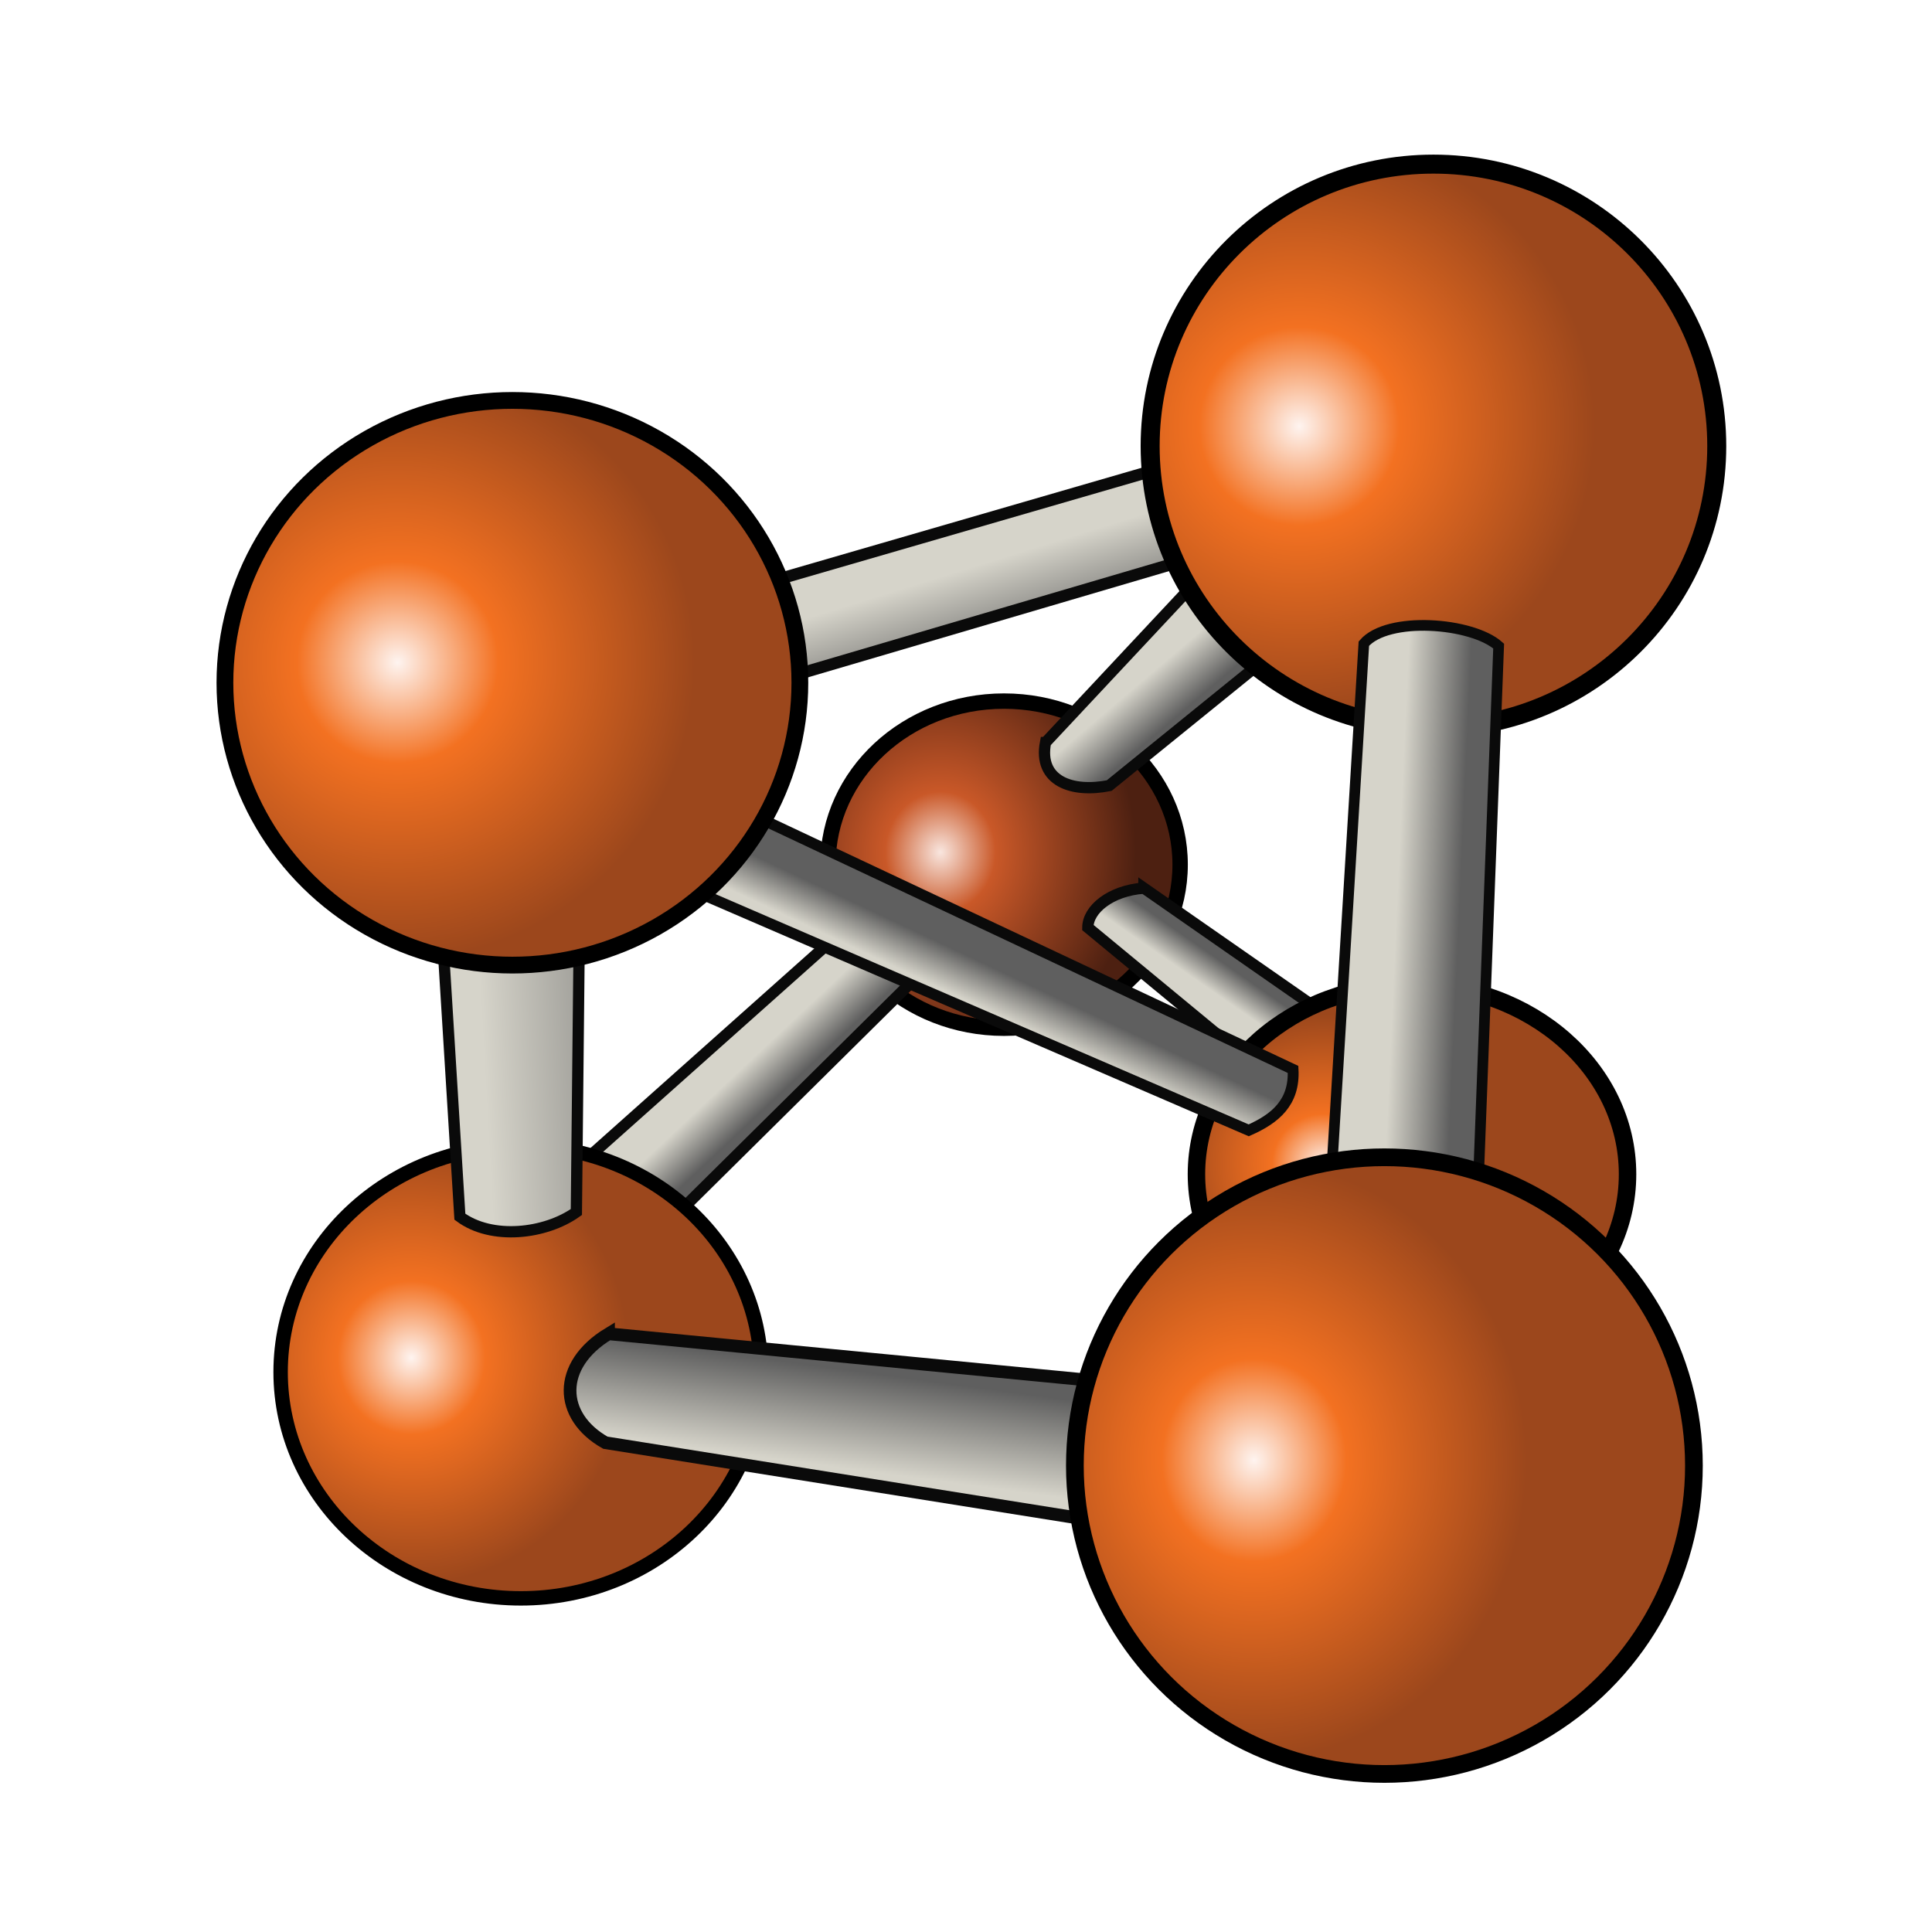 <?xml version="1.0" encoding="UTF-8" standalone="no"?>
<svg
   xmlns:dc="http://purl.org/dc/elements/1.1/"
   xmlns:cc="http://creativecommons.org/ns#"
   xmlns:rdf="http://www.w3.org/1999/02/22-rdf-syntax-ns#"
   xmlns:svg="http://www.w3.org/2000/svg"
   xmlns="http://www.w3.org/2000/svg"
   xmlns:xlink="http://www.w3.org/1999/xlink"
   xmlns:sodipodi="http://sodipodi.sourceforge.net/DTD/sodipodi-0.dtd"
   xmlns:inkscape="http://www.inkscape.org/namespaces/inkscape"
   version="1.0"
   width="789"
   height="789"
   viewBox="0 0 7890 7890"
   preserveAspectRatio="xMidYMid meet"
   id="svg12359"
   inkscape:version="0.91 r13725"
   sodipodi:docname="Icon.svg"
   inkscape:export-filename="/home/tim/sources/graphtool/source/app/icon/Icon48x48.png"
   inkscape:export-xdpi="6.1700001"
   inkscape:export-ydpi="6.1700001">
  <defs
     id="defs13426">
    <linearGradient
       id="linearGradient4227"
       inkscape:collect="always">
      <stop
         id="stop4229"
         offset="0"
         style="stop-color:#d6d4ca;stop-opacity:1" />
      <stop
         id="stop4231"
         offset="1"
         style="stop-color:#5f5f5f;stop-opacity:1" />
    </linearGradient>
    <linearGradient
       id="linearGradient15517"
       inkscape:collect="always">
      <stop
         id="stop15519"
         offset="0"
         style="stop-color:#f9e6df;stop-opacity:1" />
      <stop
         style="stop-color:#c95828;stop-opacity:1"
         offset="0.282"
         id="stop15521" />
      <stop
         id="stop15523"
         offset="1"
         style="stop-color:#4d2011;stop-opacity:1" />
    </linearGradient>
    <linearGradient
       id="linearGradient15499"
       inkscape:collect="always">
      <stop
         id="stop15501"
         offset="0"
         style="stop-color:#fef4f0;stop-opacity:1" />
      <stop
         style="stop-color:#f37121;stop-opacity:1"
         offset="0.339"
         id="stop15503" />
      <stop
         id="stop15505"
         offset="1"
         style="stop-color:#9c471c;stop-opacity:1" />
    </linearGradient>
    <linearGradient
       inkscape:collect="always"
       xlink:href="#linearGradient4227"
       id="linearGradient15286"
       x1="4329.025"
       y1="3381.588"
       x2="4539.248"
       y2="3381.588"
       gradientUnits="userSpaceOnUse"
       gradientTransform="matrix(1.218,0.055,-0.044,0.974,323.283,491.501)" />
    <linearGradient
       inkscape:collect="always"
       xlink:href="#linearGradient4227"
       id="linearGradient15318"
       x1="5632.592"
       y1="1677.555"
       x2="5635.948"
       y2="1513.266"
       gradientUnits="userSpaceOnUse"
       gradientTransform="matrix(1.103,0.495,-0.659,0.822,-223.837,639.836)" />
    <linearGradient
       inkscape:collect="always"
       xlink:href="#linearGradient4227"
       id="linearGradient15326"
       x1="5155.363"
       y1="-185.044"
       x2="5150.141"
       y2="-294.59"
       gradientUnits="userSpaceOnUse"
       gradientTransform="matrix(0.93,0.711,-1.077,0.597,-368.288,603.909)" />
    <linearGradient
       inkscape:collect="always"
       xlink:href="#linearGradient4227"
       id="linearGradient15334"
       x1="419.03"
       y1="4251.473"
       x2="411.115"
       y2="4426.775"
       gradientUnits="userSpaceOnUse"
       gradientTransform="matrix(0.827,-0.773,1.078,0.597,-368.288,603.909)" />
    <linearGradient
       inkscape:collect="always"
       xlink:href="#linearGradient4227"
       id="linearGradient15342"
       x1="3521.27"
       y1="5116.37"
       x2="3521.805"
       y2="4792.325"
       gradientUnits="userSpaceOnUse"
       gradientTransform="matrix(1.349,0.181,-0.2,1.218,-358.546,-686.527)" />
    <linearGradient
       inkscape:collect="always"
       xlink:href="#linearGradient4227"
       id="linearGradient15370"
       x1="-1864.708"
       y1="4250.473"
       x2="-1866.604"
       y2="4406.271"
       gradientUnits="userSpaceOnUse"
       gradientTransform="matrix(0.81,-0.782,1.102,0.574,-368.288,603.909)" />
    <linearGradient
       inkscape:collect="always"
       xlink:href="#linearGradient4227"
       id="linearGradient15378"
       x1="2304.552"
       y1="3004.182"
       x2="2311.82"
       y2="3424.472"
       gradientUnits="userSpaceOnUse"
       gradientTransform="matrix(1.358,-0.402,0.62,0.88,-781.852,609.731)" />
    <linearGradient
       inkscape:collect="always"
       xlink:href="#linearGradient4227"
       id="linearGradient15392"
       x1="1362.553"
       y1="3843.111"
       x2="2047.723"
       y2="3811.967"
       gradientUnits="userSpaceOnUse"
       gradientTransform="matrix(1.365,-0.07,-0.008,0.972,-108.211,755.413)" />
    <radialGradient
       inkscape:collect="always"
       xlink:href="#linearGradient15499"
       id="radialGradient15475"
       cx="3651.26"
       cy="1191.044"
       fx="3651.26"
       fy="1191.044"
       r="1004.163"
       gradientTransform="matrix(1.201,0.023,-0.024,1.191,699.812,401.587)"
       gradientUnits="userSpaceOnUse" />
    <radialGradient
       inkscape:collect="always"
       xlink:href="#linearGradient15517"
       id="radialGradient15489"
       cx="2751.413"
       cy="2994.47"
       fx="2751.413"
       fy="2994.47"
       r="626.199"
       gradientTransform="matrix(1.277,0.008,-0.01,1.4,107.02,-570.88)"
       gradientUnits="userSpaceOnUse" />
    <radialGradient
       inkscape:collect="always"
       xlink:href="#linearGradient15499"
       id="radialGradient15491"
       cx="4039.512"
       cy="4457.482"
       fx="4039.512"
       fy="4457.482"
       r="780.02"
       gradientTransform="matrix(0.802,-0.027,0.034,0.788,1765.514,1516.786)"
       gradientUnits="userSpaceOnUse" />
    <radialGradient
       inkscape:collect="always"
       xlink:href="#linearGradient15499"
       id="radialGradient15493"
       cx="3732.047"
       cy="5649.134"
       fx="3732.047"
       fy="5649.134"
       r="1237.288"
       gradientTransform="matrix(0.899,-0.01,0.012,0.987,1449.156,588.03)"
       gradientUnits="userSpaceOnUse" />
    <radialGradient
       inkscape:collect="always"
       xlink:href="#linearGradient15499"
       id="radialGradient15495"
       cx="923.31"
       cy="5239.671"
       fx="923.31"
       fy="5239.671"
       r="821.284"
       gradientTransform="matrix(1.082,-0.005,0.006,1.125,400.088,-181.997)"
       gradientUnits="userSpaceOnUse" />
    <radialGradient
       inkscape:collect="always"
       xlink:href="#linearGradient15499"
       id="radialGradient15497"
       cx="916.671"
       cy="2580.827"
       fx="916.671"
       fy="2580.827"
       r="994.791"
       gradientTransform="matrix(1.22,0.007,-0.007,1.22,273.506,-286.914)"
       gradientUnits="userSpaceOnUse" />
    <filter
       style="color-interpolation-filters:sRGB"
       inkscape:label="Drop Shadow"
       id="filter10552">
      <feFlood
         flood-opacity="0.498"
         flood-color="rgb(0,0,0)"
         result="flood"
         id="feFlood10554" />
      <feComposite
         in="flood"
         in2="SourceGraphic"
         operator="in"
         result="composite1"
         id="feComposite10556" />
      <feGaussianBlur
         in="composite1"
         stdDeviation="50"
         result="blur"
         id="feGaussianBlur10558" />
      <feOffset
         dx="50"
         dy="50"
         result="offset"
         id="feOffset10560" />
      <feComposite
         in="SourceGraphic"
         in2="offset"
         operator="over"
         result="composite2"
         id="feComposite10562" />
    </filter>
    <filter
       style="color-interpolation-filters:sRGB"
       inkscape:label="Drop Shadow"
       id="filter5849">
      <feFlood
         flood-opacity="1"
         flood-color="rgb(0,0,0)"
         result="flood"
         id="feFlood5851" />
      <feComposite
         in="flood"
         in2="SourceGraphic"
         operator="in"
         result="composite1"
         id="feComposite5853" />
      <feGaussianBlur
         in="composite1"
         stdDeviation="60"
         result="blur"
         id="feGaussianBlur5855" />
      <feOffset
         dx="20"
         dy="20"
         result="offset"
         id="feOffset5857" />
      <feComposite
         in="SourceGraphic"
         in2="offset"
         operator="over"
         result="composite2"
         id="feComposite5859" />
    </filter>
    <filter
       style="color-interpolation-filters:sRGB"
       inkscape:label="Drop Shadow"
       id="filter6131">
      <feFlood
         flood-opacity="1"
         flood-color="rgb(0,0,0)"
         result="flood"
         id="feFlood6133" />
      <feComposite
         in="flood"
         in2="SourceGraphic"
         operator="in"
         result="composite1"
         id="feComposite6135" />
      <feGaussianBlur
         in="composite1"
         stdDeviation="40"
         result="blur"
         id="feGaussianBlur6137" />
      <feOffset
         dx="12"
         dy="12"
         result="offset"
         id="feOffset6139" />
      <feComposite
         in="SourceGraphic"
         in2="offset"
         operator="over"
         result="composite2"
         id="feComposite6141" />
    </filter>
  </defs>
  <sodipodi:namedview
     pagecolor="#ffffff"
     bordercolor="#666666"
     borderopacity="1"
     objecttolerance="10"
     gridtolerance="10"
     guidetolerance="10"
     inkscape:pageopacity="0"
     inkscape:pageshadow="2"
     inkscape:window-width="1855"
     inkscape:window-height="1056"
     id="namedview13424"
     showgrid="false"
     inkscape:zoom="0.90817521"
     inkscape:cx="167.48115"
     inkscape:cy="460.42004"
     inkscape:window-x="65"
     inkscape:window-y="24"
     inkscape:window-maximized="1"
     inkscape:current-layer="layer15"
     fit-margin-top="0"
     fit-margin-left="0"
     fit-margin-right="0"
     fit-margin-bottom="0"
     inkscape:showpageshadow="false"
     showborder="true"
     borderlayer="false" />
  <g
     inkscape:groupmode="layer"
     id="layer1"
     inkscape:label="shadow"
     transform="translate(177.937,449.393)" />
  <g
     inkscape:groupmode="layer"
     id="layer15"
     inkscape:label="base"
     style="display:inline;opacity:1"
     transform="translate(-59.534,-175.116)">
    <g
       id="g5887"
       style="filter:url(#filter6131)"
       transform="translate(297.299,0)">
      <ellipse
         ry="667.992"
         rx="719.198"
         cy="3694.252"
         cx="3850.533"
         id="path14530-6"
         style="fill:url(#radialGradient15489);fill-opacity:1;fill-rule:evenodd;stroke:#000000;stroke-width:62.83;stroke-linecap:butt;stroke-linejoin:miter;stroke-miterlimit:4;stroke-dasharray:none;stroke-opacity:1" />
      <path
         sodipodi:nodetypes="ccccc"
         inkscape:connector-curvature="0"
         id="rect15269"
         d="M 1876.599,5136.264 3347.387,3825.199 3677.775,3970.792 2292.144,5342.272 Z"
         style="fill:url(#linearGradient15370);fill-opacity:1;fill-rule:nonzero;stroke:#0a0a0a;stroke-width:46.061;stroke-miterlimit:4;stroke-dasharray:none;stroke-opacity:1" />
      <ellipse
         ry="924.23"
         rx="981.128"
         cy="5766.358"
         cx="1877.356"
         id="path14530-35"
         style="fill:url(#radialGradient15495);fill-opacity:1;fill-rule:evenodd;stroke:#000000;stroke-width:58.89;stroke-linecap:butt;stroke-linejoin:miter;stroke-miterlimit:4;stroke-dasharray:none;stroke-opacity:1" />
      <path
         sodipodi:nodetypes="ccccc"
         inkscape:connector-curvature="0"
         id="rect15259"
         d="m 1535.148,3627.781 584.618,-22.423 -15.727,1507.491 c -126.522,90.299 -345.537,115.72 -475.752,19.054 z"
         style="fill:url(#linearGradient15392);fill-opacity:1;fill-rule:nonzero;stroke:#0a0a0a;stroke-width:46.061;stroke-miterlimit:4;stroke-dasharray:none;stroke-opacity:1" />
      <path
         sodipodi:nodetypes="ccccc"
         inkscape:connector-curvature="0"
         id="rect15265"
         d="m 4421.812,3789.993 1124.403,782.72 -340.77,214.775 -1012.634,-836.527 c 0.317,-73.856 91.345,-150.462 229.002,-160.968 z"
         style="fill:url(#linearGradient15326);fill-opacity:1;fill-rule:nonzero;stroke:#0a0a0a;stroke-width:46.061;stroke-miterlimit:4;stroke-dasharray:none;stroke-opacity:1" />
      <ellipse
         ry="775.527"
         rx="880.277"
         cy="4958.502"
         cx="5516.609"
         id="path14530-7"
         style="fill:url(#radialGradient15491);fill-opacity:1;fill-rule:evenodd;stroke:#000000;stroke-width:71.32;stroke-linecap:butt;stroke-linejoin:miter;stroke-miterlimit:4;stroke-dasharray:none;stroke-opacity:1" />
      <path
         sodipodi:nodetypes="ccccc"
         inkscape:connector-curvature="0"
         id="rect15263"
         d="m 4019.981,3195.385 852.333,-910.907 419.616,266.618 -1012.002,820.285 c -150.517,30.069 -290.389,-17.268 -259.947,-175.996 z"
         style="fill:url(#linearGradient15334);fill-opacity:1;fill-rule:nonzero;stroke:#0a0a0a;stroke-width:46.061;stroke-miterlimit:4;stroke-dasharray:none;stroke-opacity:1" />
      <path
         sodipodi:nodetypes="ccccc"
         inkscape:connector-curvature="0"
         id="rect15261"
         d="m 2592.467,2626.122 1927.147,-558.738 259.776,328.045 -1950.386,573.795 z"
         style="fill:url(#linearGradient15378);fill-opacity:1;fill-rule:nonzero;stroke:#0a0a0a;stroke-width:48.052;stroke-miterlimit:4;stroke-dasharray:none;stroke-opacity:1" />
      <ellipse
         ry="1151.492"
         rx="1156.973"
         cy="1984.862"
         cx="5604.229"
         id="path14530"
         style="fill:url(#radialGradient15475);fill-opacity:1;fill-rule:evenodd;stroke:#000000;stroke-width:77.6;stroke-linecap:butt;stroke-linejoin:miter;stroke-miterlimit:4;stroke-dasharray:none;stroke-opacity:1" />
      <path
         sodipodi:nodetypes="ccccc"
         inkscape:connector-curvature="0"
         id="rect15267"
         d="m 2468.652,3324.012 2562.242,1206.492 c 7.357,135.06 -73.08,201.213 -181.11,248.743 L 2177.171,3624.9 Z"
         style="fill:url(#linearGradient15318);fill-opacity:1;fill-rule:nonzero;stroke:#0a0a0a;stroke-width:44.416;stroke-miterlimit:4;stroke-dasharray:none;stroke-opacity:1" />
      <ellipse
         ry="1153.031"
         rx="1173.993"
         cy="2951.422"
         cx="1842.769"
         id="path14530-3"
         style="fill:url(#radialGradient15497);fill-opacity:1;fill-rule:evenodd;stroke:#000000;stroke-width:68.49;stroke-linecap:butt;stroke-linejoin:miter;stroke-miterlimit:4;stroke-dasharray:none;stroke-opacity:1" />
      <path
         sodipodi:nodetypes="ccccc"
         inkscape:connector-curvature="0"
         id="rect15255"
         d="m 5319.993,2791.727 c 96.596,-113.269 441.108,-87.513 550.509,9.784 l -95.893,2532.51 -602.917,-110.902 z"
         style="fill:url(#linearGradient15286);fill-opacity:1;fill-rule:nonzero;stroke:#0a0a0a;stroke-width:43.593;stroke-miterlimit:4;stroke-dasharray:none;stroke-opacity:1" />
      <path
         sodipodi:nodetypes="ccccc"
         inkscape:connector-curvature="0"
         id="rect15257"
         d="m 2235.36,5610.066 2299.025,222.021 -76.605,579.051 -2235.327,-356.252 c -190.877,-107.596 -197.835,-316.886 12.907,-444.82 z"
         style="fill:url(#linearGradient15342);fill-opacity:1;fill-rule:nonzero;stroke:#0a0a0a;stroke-width:51.832;stroke-miterlimit:4;stroke-dasharray:none;stroke-opacity:1" />
      <ellipse
         ry="1259.207"
         rx="1264.045"
         cy="6148.477"
         cx="5403.91"
         id="path14530-5"
         style="fill:url(#radialGradient15493);fill-opacity:1;fill-rule:evenodd;stroke:#000000;stroke-width:72.32;stroke-linecap:butt;stroke-linejoin:miter;stroke-miterlimit:4;stroke-dasharray:none;stroke-opacity:1" />
    </g>
  </g>
</svg>
